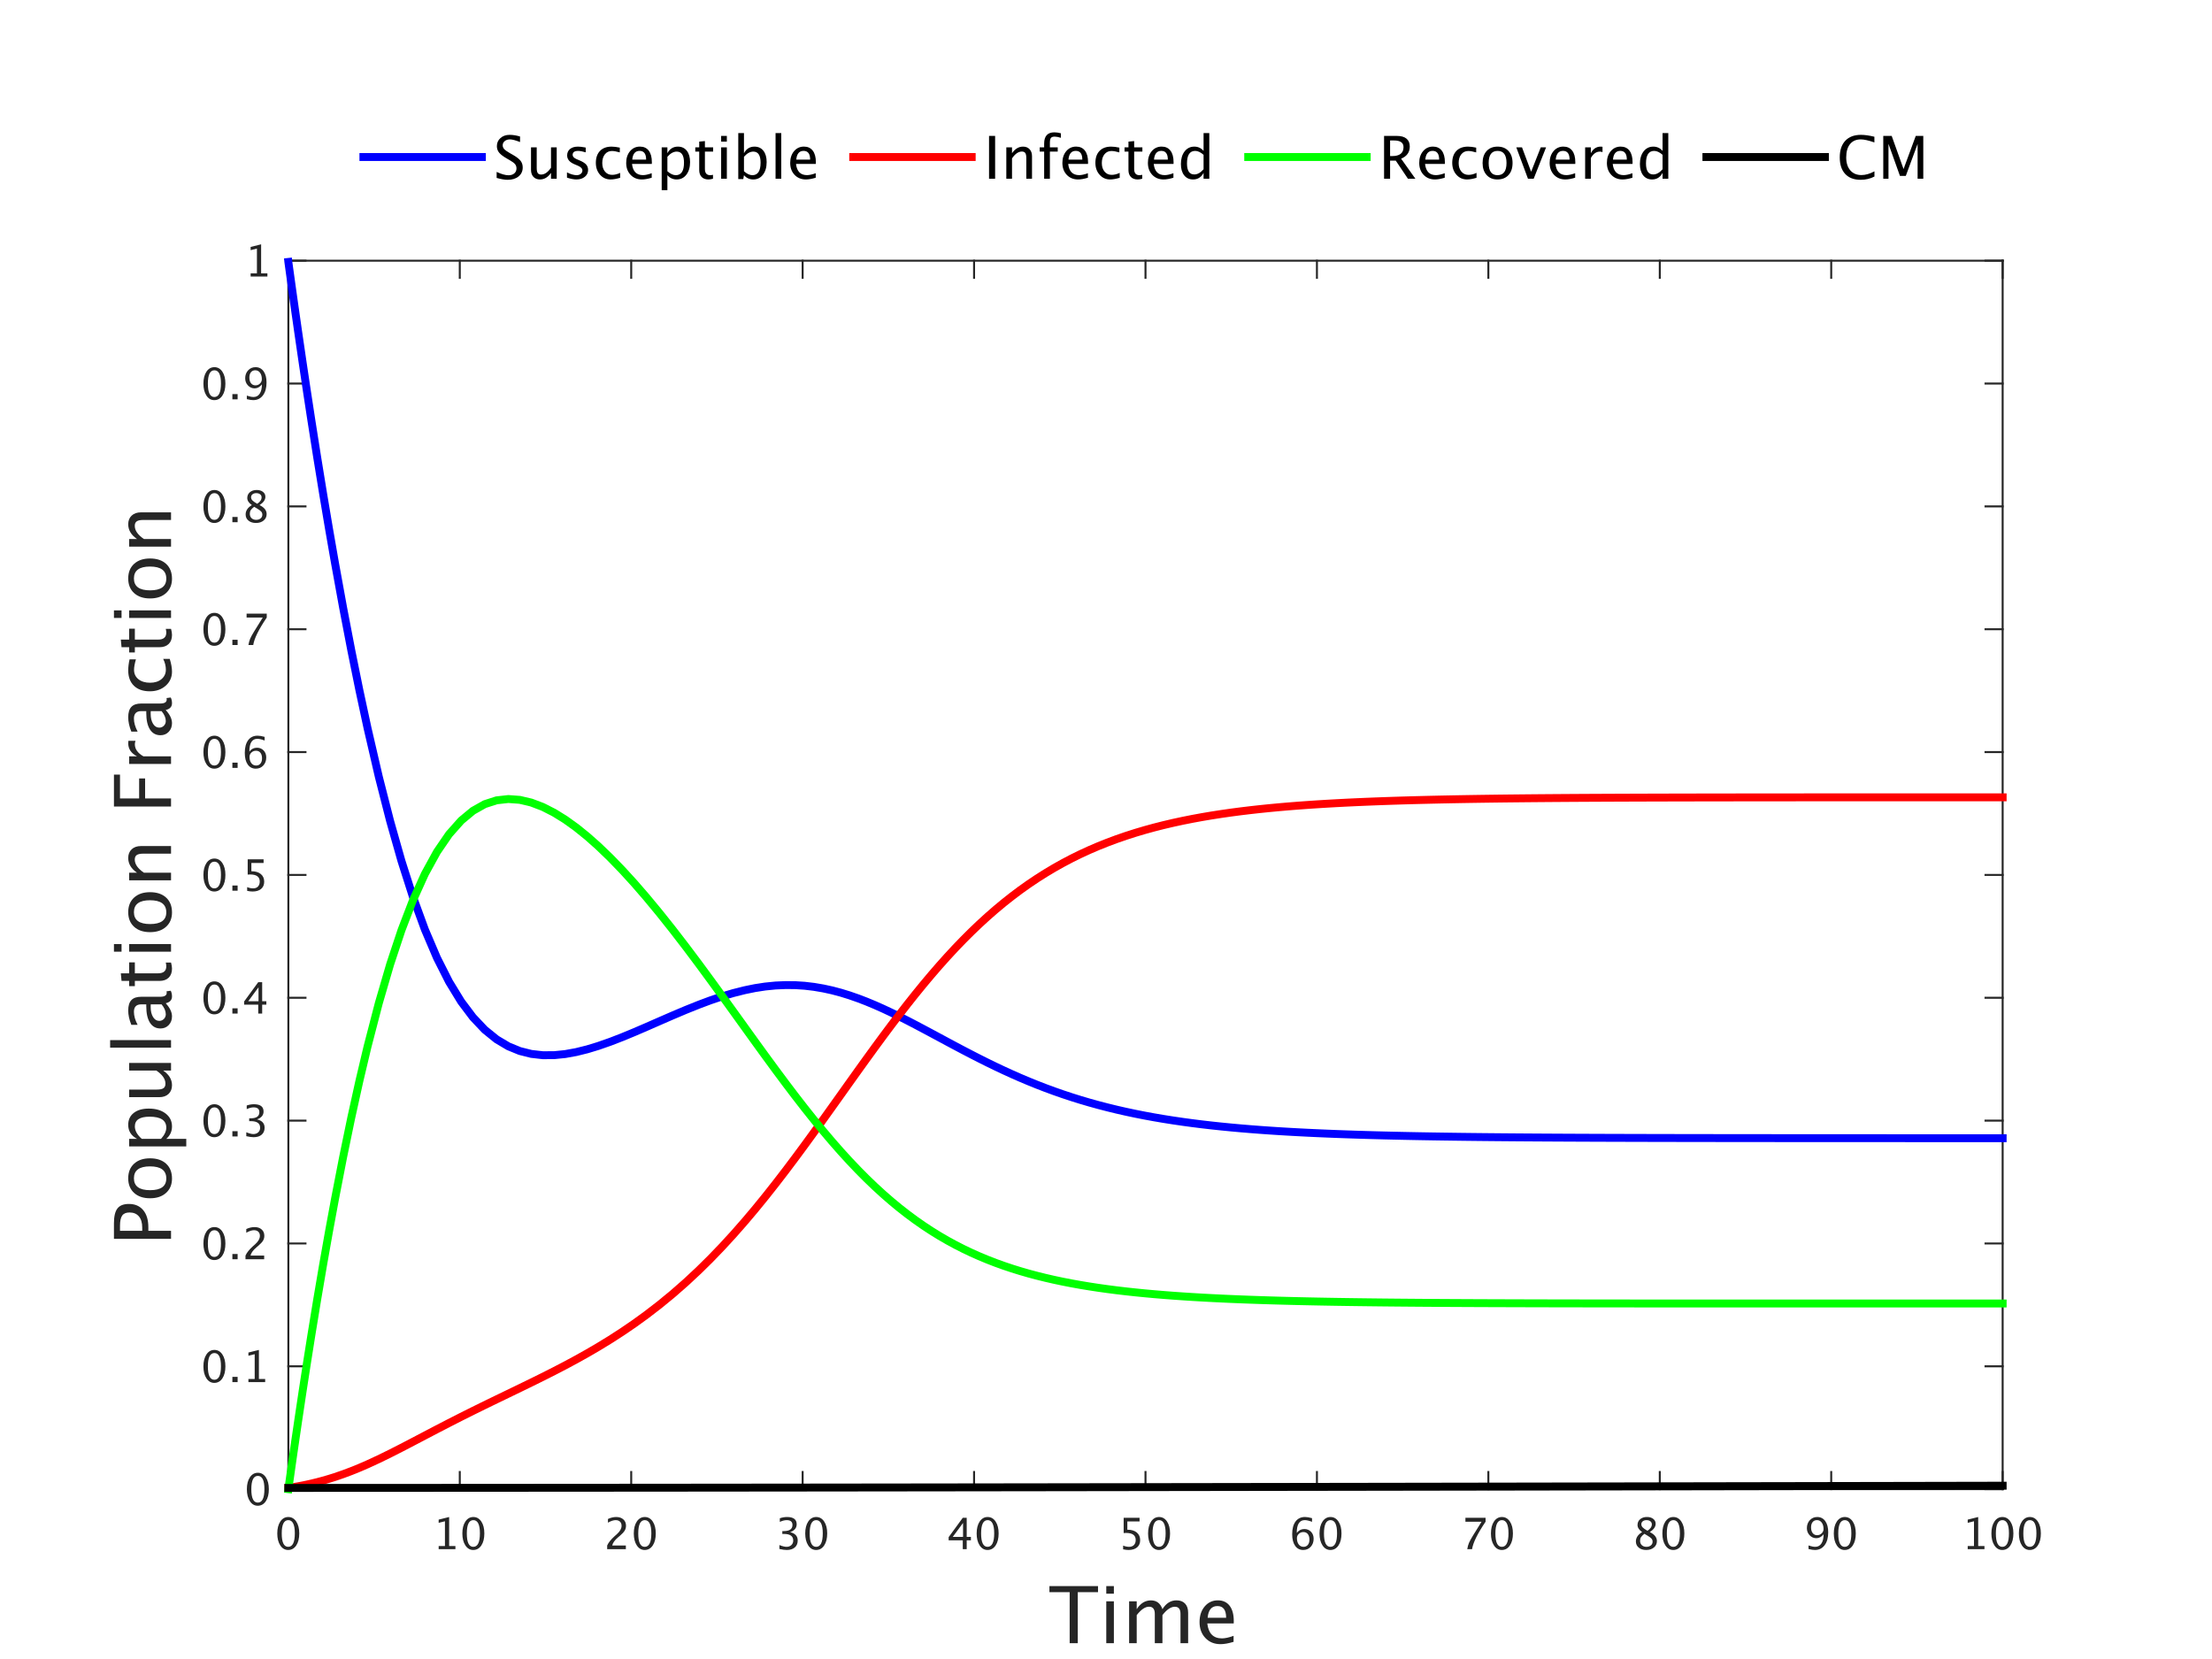 <?xml version="1.0"?>
<!DOCTYPE svg PUBLIC '-//W3C//DTD SVG 1.0//EN'
          'http://www.w3.org/TR/2001/REC-SVG-20010904/DTD/svg10.dtd'>
<svg xmlns:xlink="http://www.w3.org/1999/xlink" style="fill-opacity:1; color-rendering:auto; color-interpolation:auto; text-rendering:auto; stroke:black; stroke-linecap:square; stroke-miterlimit:10; shape-rendering:auto; stroke-opacity:1; fill:black; stroke-dasharray:none; font-weight:normal; stroke-width:1; font-family:'Dialog'; font-style:normal; stroke-linejoin:miter; font-size:12px; stroke-dashoffset:0; image-rendering:auto;" width="560" height="420" xmlns="http://www.w3.org/2000/svg"
><rect width="100%" height="100%" fill="#333333" stroke="none"/><!--Generated by the Batik Graphics2D SVG Generator--><defs id="genericDefs"
  /><g
  ><defs id="defs1"
    ><clipPath clipPathUnits="userSpaceOnUse" id="clipPath1"
      ><path d="M0 0 L560 0 L560 420 L0 420 L0 0 Z"
      /></clipPath
    ></defs
    ><g style="fill:white; stroke:white;"
    ><rect x="0" y="0" width="560" style="clip-path:url(#clipPath1); stroke:none;" height="420"
    /></g
    ><g style="fill:white; text-rendering:optimizeSpeed; color-rendering:optimizeSpeed; image-rendering:optimizeSpeed; shape-rendering:crispEdges; stroke:white; color-interpolation:sRGB;"
    ><rect x="0" width="560" height="420" y="0" style="stroke:none;"
      /><path style="stroke:none;" d="M73 377 L507 377 L507 66 L73 66 Z"
    /></g
    ><g style="fill:rgb(38,38,38); text-rendering:geometricPrecision; image-rendering:optimizeQuality; color-rendering:optimizeQuality; stroke-linejoin:round; stroke:rgb(38,38,38); color-interpolation:linearRGB; stroke-width:0.5;"
    ><line y2="377" style="fill:none;" x1="73" x2="507" y1="377"
      /><line y2="66" style="fill:none;" x1="73" x2="507" y1="66"
      /><line y2="372.66" style="fill:none;" x1="73" x2="73" y1="377"
      /><line y2="372.66" style="fill:none;" x1="116.4" x2="116.4" y1="377"
      /><line y2="372.66" style="fill:none;" x1="159.8" x2="159.8" y1="377"
      /><line y2="372.66" style="fill:none;" x1="203.2" x2="203.2" y1="377"
      /><line y2="372.66" style="fill:none;" x1="246.6" x2="246.6" y1="377"
      /><line y2="372.66" style="fill:none;" x1="290" x2="290" y1="377"
      /><line y2="372.66" style="fill:none;" x1="333.4" x2="333.4" y1="377"
      /><line y2="372.66" style="fill:none;" x1="376.8" x2="376.8" y1="377"
      /><line y2="372.66" style="fill:none;" x1="420.2" x2="420.2" y1="377"
      /><line y2="372.66" style="fill:none;" x1="463.6" x2="463.6" y1="377"
      /><line y2="372.66" style="fill:none;" x1="507" x2="507" y1="377"
      /><line y2="70.34" style="fill:none;" x1="73" x2="73" y1="66"
      /><line y2="70.34" style="fill:none;" x1="116.4" x2="116.4" y1="66"
      /><line y2="70.34" style="fill:none;" x1="159.8" x2="159.8" y1="66"
      /><line y2="70.34" style="fill:none;" x1="203.2" x2="203.2" y1="66"
      /><line y2="70.34" style="fill:none;" x1="246.6" x2="246.6" y1="66"
      /><line y2="70.34" style="fill:none;" x1="290" x2="290" y1="66"
      /><line y2="70.34" style="fill:none;" x1="333.4" x2="333.4" y1="66"
      /><line y2="70.34" style="fill:none;" x1="376.8" x2="376.8" y1="66"
      /><line y2="70.34" style="fill:none;" x1="420.2" x2="420.2" y1="66"
      /><line y2="70.34" style="fill:none;" x1="463.6" x2="463.6" y1="66"
      /><line y2="70.34" style="fill:none;" x1="507" x2="507" y1="66"
    /></g
    ><g transform="translate(73,381.2)" style="font-size:11px; fill:rgb(38,38,38); text-rendering:geometricPrecision; color-rendering:optimizeQuality; image-rendering:optimizeQuality; stroke:rgb(38,38,38); color-interpolation:linearRGB;"
    ><path style="stroke:none;" d="M-0.052 11.199 Q-1.282 11.199 -2.042 10.041 Q-2.802 8.884 -2.802 7.02 Q-2.802 5.14 -2.036 3.996 Q-1.271 2.852 -0.019 2.852 Q1.232 2.852 1.997 3.996 Q2.763 5.14 2.763 7.004 Q2.763 8.916 1.997 10.057 Q1.232 11.199 -0.052 11.199 ZM-0.041 10.404 Q1.64 10.404 1.64 6.988 Q1.64 3.647 -0.019 3.647 Q-1.674 3.647 -1.674 7.02 Q-1.674 10.404 -0.041 10.404 Z"
    /></g
    ><g transform="translate(116.4,381.2)" style="font-size:11px; fill:rgb(38,38,38); text-rendering:geometricPrecision; color-rendering:optimizeQuality; image-rendering:optimizeQuality; stroke:rgb(38,38,38); color-interpolation:linearRGB;"
    ><path style="stroke:none;" d="M-5.346 11 L-5.346 10.205 L-3.756 10.205 L-3.756 3.932 L-5.346 4.329 L-5.346 3.513 L-2.692 2.852 L-2.692 10.205 L-1.103 10.205 L-1.103 11 ZM3.404 11.199 Q2.174 11.199 1.414 10.041 Q0.654 8.884 0.654 7.02 Q0.654 5.14 1.419 3.996 Q2.185 2.852 3.436 2.852 Q4.688 2.852 5.453 3.996 Q6.218 5.14 6.218 7.004 Q6.218 8.916 5.453 10.057 Q4.688 11.199 3.404 11.199 ZM3.415 10.404 Q5.096 10.404 5.096 6.988 Q5.096 3.647 3.436 3.647 Q1.782 3.647 1.782 7.02 Q1.782 10.404 3.415 10.404 Z"
    /></g
    ><g transform="translate(159.8,381.2)" style="font-size:11px; fill:rgb(38,38,38); text-rendering:geometricPrecision; color-rendering:optimizeQuality; image-rendering:optimizeQuality; stroke:rgb(38,38,38); color-interpolation:linearRGB;"
    ><path style="stroke:none;" d="M-6.087 11 L-6.087 10.071 Q-5.625 8.991 -4.218 7.718 L-3.611 7.176 Q-2.44 6.118 -2.44 5.076 Q-2.44 4.41 -2.84 4.028 Q-3.24 3.647 -3.938 3.647 Q-4.766 3.647 -5.888 4.286 L-5.888 3.352 Q-4.83 2.852 -3.788 2.852 Q-2.671 2.852 -1.994 3.454 Q-1.317 4.055 -1.317 5.049 Q-1.317 5.763 -1.658 6.316 Q-2 6.87 -2.929 7.659 L-3.337 8.008 Q-4.61 9.088 -4.809 10.071 L-1.355 10.071 L-1.355 11 ZM3.404 11.199 Q2.174 11.199 1.414 10.041 Q0.654 8.884 0.654 7.02 Q0.654 5.14 1.419 3.996 Q2.185 2.852 3.436 2.852 Q4.688 2.852 5.453 3.996 Q6.218 5.14 6.218 7.004 Q6.218 8.916 5.453 10.057 Q4.688 11.199 3.404 11.199 ZM3.415 10.404 Q5.096 10.404 5.096 6.988 Q5.096 3.647 3.436 3.647 Q1.782 3.647 1.782 7.02 Q1.782 10.404 3.415 10.404 Z"
    /></g
    ><g transform="translate(203.2,381.2)" style="font-size:11px; fill:rgb(38,38,38); text-rendering:geometricPrecision; color-rendering:optimizeQuality; image-rendering:optimizeQuality; stroke:rgb(38,38,38); color-interpolation:linearRGB;"
    ><path style="stroke:none;" d="M-5.883 10.941 L-5.883 9.953 Q-4.744 10.404 -4.089 10.404 Q-3.332 10.404 -2.856 9.961 Q-2.381 9.518 -2.381 8.814 Q-2.381 7.138 -4.728 7.138 L-5.147 7.138 L-5.147 6.424 L-4.776 6.418 Q-2.574 6.418 -2.574 4.866 Q-2.574 3.647 -4.024 3.647 Q-4.819 3.647 -5.775 4.093 L-5.775 3.169 Q-4.835 2.852 -3.949 2.852 Q-1.511 2.852 -1.511 4.694 Q-1.511 6.096 -3.17 6.692 Q-1.248 7.138 -1.248 8.798 Q-1.248 9.92 -1.989 10.56 Q-2.73 11.199 -4.024 11.199 Q-4.76 11.199 -5.883 10.941 ZM3.404 11.199 Q2.174 11.199 1.414 10.041 Q0.654 8.884 0.654 7.02 Q0.654 5.14 1.419 3.996 Q2.185 2.852 3.436 2.852 Q4.688 2.852 5.453 3.996 Q6.218 5.14 6.218 7.004 Q6.218 8.916 5.453 10.057 Q4.688 11.199 3.404 11.199 ZM3.415 10.404 Q5.096 10.404 5.096 6.988 Q5.096 3.647 3.436 3.647 Q1.782 3.647 1.782 7.02 Q1.782 10.404 3.415 10.404 Z"
    /></g
    ><g transform="translate(246.6,381.2)" style="font-size:11px; fill:rgb(38,38,38); text-rendering:geometricPrecision; color-rendering:optimizeQuality; image-rendering:optimizeQuality; stroke:rgb(38,38,38); color-interpolation:linearRGB;"
    ><path style="stroke:none;" d="M-2.859 11 L-2.859 8.749 L-6.436 8.749 L-6.436 7.949 L-2.859 3.051 L-1.865 3.051 L-1.865 7.885 L-0.802 7.885 L-0.802 8.749 L-1.865 8.749 L-1.865 11 ZM-5.399 7.885 L-2.789 7.885 L-2.789 4.351 ZM3.404 11.199 Q2.174 11.199 1.414 10.041 Q0.654 8.884 0.654 7.02 Q0.654 5.14 1.419 3.996 Q2.185 2.852 3.436 2.852 Q4.688 2.852 5.453 3.996 Q6.218 5.14 6.218 7.004 Q6.218 8.916 5.453 10.057 Q4.688 11.199 3.404 11.199 ZM3.415 10.404 Q5.096 10.404 5.096 6.988 Q5.096 3.647 3.436 3.647 Q1.782 3.647 1.782 7.02 Q1.782 10.404 3.415 10.404 Z"
    /></g
    ><g transform="translate(290,381.2)" style="font-size:11px; fill:rgb(38,38,38); text-rendering:geometricPrecision; color-rendering:optimizeQuality; image-rendering:optimizeQuality; stroke:rgb(38,38,38); color-interpolation:linearRGB;"
    ><path style="stroke:none;" d="M-5.663 11.032 L-5.663 10.087 Q-4.873 10.404 -4.159 10.404 Q-3.374 10.404 -2.926 9.942 Q-2.478 9.48 -2.478 8.669 Q-2.478 6.88 -4.943 6.88 Q-5.222 6.88 -5.528 6.918 L-5.528 3.051 L-1.505 3.051 L-1.505 3.975 L-4.599 3.975 L-4.599 6.069 Q-3.068 6.069 -2.209 6.773 Q-1.35 7.477 -1.35 8.723 Q-1.35 9.883 -2.131 10.541 Q-2.913 11.199 -4.298 11.199 Q-4.9 11.199 -5.663 11.032 ZM3.404 11.199 Q2.174 11.199 1.414 10.041 Q0.654 8.884 0.654 7.02 Q0.654 5.14 1.419 3.996 Q2.185 2.852 3.436 2.852 Q4.688 2.852 5.453 3.996 Q6.218 5.14 6.218 7.004 Q6.218 8.916 5.453 10.057 Q4.688 11.199 3.404 11.199 ZM3.415 10.404 Q5.096 10.404 5.096 6.988 Q5.096 3.647 3.436 3.647 Q1.782 3.647 1.782 7.02 Q1.782 10.404 3.415 10.404 Z"
    /></g
    ><g transform="translate(333.4,381.2)" style="font-size:11px; fill:rgb(38,38,38); text-rendering:geometricPrecision; color-rendering:optimizeQuality; image-rendering:optimizeQuality; stroke:rgb(38,38,38); color-interpolation:linearRGB;"
    ><path style="stroke:none;" d="M-5.109 6.88 Q-4.352 5.897 -3.203 5.897 Q-2.161 5.897 -1.497 6.588 Q-0.834 7.278 -0.834 8.357 Q-0.834 9.598 -1.578 10.398 Q-2.322 11.199 -3.466 11.199 Q-4.782 11.199 -5.523 10.141 Q-6.264 9.082 -6.264 7.203 Q-6.264 5.135 -5.413 3.991 Q-4.561 2.847 -3.015 2.847 Q-2.306 2.847 -1.242 3.147 L-1.242 4.071 Q-2.365 3.642 -3.079 3.642 Q-5.109 3.642 -5.109 6.88 ZM-1.897 8.594 Q-1.897 7.691 -2.303 7.176 Q-2.708 6.66 -3.428 6.66 Q-4.1 6.66 -4.583 7.111 Q-5.066 7.562 -5.066 8.196 Q-5.066 9.195 -4.607 9.8 Q-4.148 10.404 -3.391 10.404 Q-2.708 10.404 -2.303 9.912 Q-1.897 9.421 -1.897 8.594 ZM3.404 11.199 Q2.174 11.199 1.414 10.041 Q0.654 8.884 0.654 7.02 Q0.654 5.14 1.419 3.996 Q2.185 2.852 3.436 2.852 Q4.688 2.852 5.453 3.996 Q6.218 5.14 6.218 7.004 Q6.218 8.916 5.453 10.057 Q4.688 11.199 3.404 11.199 ZM3.415 10.404 Q5.096 10.404 5.096 6.988 Q5.096 3.647 3.436 3.647 Q1.782 3.647 1.782 7.02 Q1.782 10.404 3.415 10.404 Z"
    /></g
    ><g transform="translate(376.8,381.2)" style="font-size:11px; fill:rgb(38,38,38); text-rendering:geometricPrecision; color-rendering:optimizeQuality; image-rendering:optimizeQuality; stroke:rgb(38,38,38); color-interpolation:linearRGB;"
    ><path style="stroke:none;" d="M-5.346 11 Q-5.19 10.071 -4.903 9.394 Q-4.615 8.717 -3.885 7.536 L-1.715 4.044 L-5.808 4.044 L-5.808 3.051 L-0.705 3.051 L-0.705 4.044 Q-3.761 8.551 -4.127 11 ZM3.404 11.199 Q2.174 11.199 1.414 10.041 Q0.654 8.884 0.654 7.02 Q0.654 5.14 1.419 3.996 Q2.185 2.852 3.436 2.852 Q4.688 2.852 5.453 3.996 Q6.218 5.14 6.218 7.004 Q6.218 8.916 5.453 10.057 Q4.688 11.199 3.404 11.199 ZM3.415 10.404 Q5.096 10.404 5.096 6.988 Q5.096 3.647 3.436 3.647 Q1.782 3.647 1.782 7.02 Q1.782 10.404 3.415 10.404 Z"
    /></g
    ><g transform="translate(420.2,381.2)" style="font-size:11px; fill:rgb(38,38,38); text-rendering:geometricPrecision; color-rendering:optimizeQuality; image-rendering:optimizeQuality; stroke:rgb(38,38,38); color-interpolation:linearRGB;"
    ><path style="stroke:none;" d="M-4.47 6.671 Q-5.636 5.86 -5.636 4.877 Q-5.636 3.975 -4.975 3.411 Q-4.314 2.847 -3.251 2.847 Q-2.268 2.847 -1.658 3.325 Q-1.049 3.803 -1.049 4.565 Q-1.049 5.72 -2.531 6.671 Q-0.732 7.552 -0.732 8.943 Q-0.732 9.942 -1.487 10.57 Q-2.241 11.199 -3.434 11.199 Q-4.604 11.199 -5.327 10.605 Q-6.049 10.012 -6.049 9.045 Q-6.049 7.616 -4.47 6.671 ZM-3.122 6.338 Q-2.01 5.607 -2.01 4.71 Q-2.01 4.232 -2.381 3.94 Q-2.752 3.647 -3.358 3.647 Q-3.944 3.647 -4.309 3.934 Q-4.674 4.222 -4.674 4.678 Q-4.674 5.124 -4.344 5.476 Q-4.014 5.828 -3.122 6.338 ZM-3.896 7.101 Q-4.535 7.595 -4.763 7.963 Q-4.991 8.331 -4.991 8.878 Q-4.991 9.56 -4.551 9.982 Q-4.11 10.404 -3.391 10.404 Q-2.698 10.404 -2.26 10.044 Q-1.822 9.684 -1.822 9.109 Q-1.822 8.648 -2.094 8.328 Q-2.365 8.008 -3.144 7.546 ZM3.404 11.199 Q2.174 11.199 1.414 10.041 Q0.654 8.884 0.654 7.02 Q0.654 5.14 1.419 3.996 Q2.185 2.852 3.436 2.852 Q4.688 2.852 5.453 3.996 Q6.218 5.14 6.218 7.004 Q6.218 8.916 5.453 10.057 Q4.688 11.199 3.404 11.199 ZM3.415 10.404 Q5.096 10.404 5.096 6.988 Q5.096 3.647 3.436 3.647 Q1.782 3.647 1.782 7.02 Q1.782 10.404 3.415 10.404 Z"
    /></g
    ><g transform="translate(463.6,381.2)" style="font-size:11px; fill:rgb(38,38,38); text-rendering:geometricPrecision; color-rendering:optimizeQuality; image-rendering:optimizeQuality; stroke:rgb(38,38,38); color-interpolation:linearRGB;"
    ><path style="stroke:none;" d="M-5.748 10.952 L-5.748 10.055 Q-4.739 10.404 -4.03 10.404 Q-3.042 10.404 -2.486 9.563 Q-1.93 8.723 -1.93 7.224 Q-2.735 8.218 -3.761 8.218 Q-4.766 8.218 -5.464 7.479 Q-6.162 6.741 -6.162 5.677 Q-6.162 4.458 -5.418 3.655 Q-4.674 2.852 -3.546 2.852 Q-2.252 2.852 -1.505 3.891 Q-0.759 4.931 -0.759 6.735 Q-0.759 8.787 -1.669 9.993 Q-2.58 11.199 -4.132 11.199 Q-4.755 11.199 -5.748 10.952 ZM-5.104 5.468 Q-5.104 6.392 -4.693 6.923 Q-4.282 7.455 -3.568 7.455 Q-2.897 7.455 -2.421 6.998 Q-1.946 6.542 -1.946 5.897 Q-1.946 4.882 -2.405 4.262 Q-2.864 3.642 -3.611 3.642 Q-4.304 3.642 -4.704 4.133 Q-5.104 4.625 -5.104 5.468 ZM3.404 11.199 Q2.174 11.199 1.414 10.041 Q0.654 8.884 0.654 7.02 Q0.654 5.14 1.419 3.996 Q2.185 2.852 3.436 2.852 Q4.688 2.852 5.453 3.996 Q6.218 5.14 6.218 7.004 Q6.218 8.916 5.453 10.057 Q4.688 11.199 3.404 11.199 ZM3.415 10.404 Q5.096 10.404 5.096 6.988 Q5.096 3.647 3.436 3.647 Q1.782 3.647 1.782 7.02 Q1.782 10.404 3.415 10.404 Z"
    /></g
    ><g transform="translate(507,381.2)" style="font-size:11px; fill:rgb(38,38,38); text-rendering:geometricPrecision; color-rendering:optimizeQuality; image-rendering:optimizeQuality; stroke:rgb(38,38,38); color-interpolation:linearRGB;"
    ><path style="stroke:none;" d="M-8.846 11 L-8.846 10.205 L-7.256 10.205 L-7.256 3.932 L-8.846 4.329 L-8.846 3.513 L-6.192 2.852 L-6.192 10.205 L-4.603 10.205 L-4.603 11 ZM-0.096 11.199 Q-1.326 11.199 -2.086 10.041 Q-2.846 8.884 -2.846 7.02 Q-2.846 5.14 -2.081 3.996 Q-1.315 2.852 -0.064 2.852 Q1.188 2.852 1.953 3.996 Q2.718 5.14 2.718 7.004 Q2.718 8.916 1.953 10.057 Q1.188 11.199 -0.096 11.199 ZM-0.085 10.404 Q1.596 10.404 1.596 6.988 Q1.596 3.647 -0.064 3.647 Q-1.718 3.647 -1.718 7.02 Q-1.718 10.404 -0.085 10.404 ZM6.859 11.199 Q5.629 11.199 4.869 10.041 Q4.109 8.884 4.109 7.02 Q4.109 5.14 4.875 3.996 Q5.64 2.852 6.892 2.852 Q8.143 2.852 8.908 3.996 Q9.674 5.14 9.674 7.004 Q9.674 8.916 8.908 10.057 Q8.143 11.199 6.859 11.199 ZM6.87 10.404 Q8.551 10.404 8.551 6.988 Q8.551 3.647 6.892 3.647 Q5.237 3.647 5.237 7.02 Q5.237 10.404 6.87 10.404 Z"
    /></g
    ><g transform="translate(290,396)" style="font-size:20px; fill:rgb(38,38,38); text-rendering:geometricPrecision; color-rendering:optimizeQuality; image-rendering:optimizeQuality; stroke:rgb(38,38,38); color-interpolation:linearRGB;"
    ><path style="stroke:none;" d="M-19.197 20 L-19.197 7.08 L-24.324 7.08 L-24.324 5.547 L-12.02 5.547 L-12.02 7.08 L-17.146 7.08 L-17.146 20 ZM-9.93 20 L-9.93 9.395 L-8.006 9.395 L-8.006 20 ZM-9.93 7.471 L-9.93 5.547 L-8.006 5.547 L-8.006 7.471 ZM-4.148 20 L-4.148 9.395 L-2.225 9.395 L-2.225 11.387 Q-0.818 9.16 1.389 9.16 Q3.518 9.16 4.289 11.387 Q5.656 9.15 7.844 9.15 Q9.25 9.15 10.021 9.976 Q10.793 10.801 10.793 12.285 L10.793 20 L8.859 20 L8.859 12.588 Q8.859 10.771 7.424 10.771 Q5.93 10.771 4.289 12.891 L4.289 20 L2.356 20 L2.356 12.588 Q2.356 10.762 0.891 10.762 Q-0.565 10.762 -2.225 12.891 L-2.225 20 ZM22.297 19.658 Q20.363 20.244 18.986 20.244 Q16.643 20.244 15.163 18.686 Q13.684 17.129 13.684 14.648 Q13.684 12.236 14.987 10.693 Q16.291 9.15 18.322 9.15 Q20.246 9.15 21.296 10.518 Q22.346 11.885 22.346 14.404 L22.336 15 L15.646 15 Q16.066 18.779 19.348 18.779 Q20.549 18.779 22.297 18.135 ZM15.734 13.555 L20.412 13.555 Q20.412 10.596 18.205 10.596 Q15.988 10.596 15.734 13.555 Z"
    /></g
    ><g style="fill:rgb(38,38,38); text-rendering:geometricPrecision; image-rendering:optimizeQuality; color-rendering:optimizeQuality; stroke-linejoin:round; stroke:rgb(38,38,38); color-interpolation:linearRGB; stroke-width:0.5;"
    ><line y2="66" style="fill:none;" x1="73" x2="73" y1="377"
      /><line y2="66" style="fill:none;" x1="507" x2="507" y1="377"
      /><line y2="377" style="fill:none;" x1="73" x2="77.34" y1="377"
      /><line y2="345.9" style="fill:none;" x1="73" x2="77.34" y1="345.9"
      /><line y2="314.8" style="fill:none;" x1="73" x2="77.34" y1="314.8"
      /><line y2="283.7" style="fill:none;" x1="73" x2="77.34" y1="283.7"
      /><line y2="252.6" style="fill:none;" x1="73" x2="77.34" y1="252.6"
      /><line y2="221.5" style="fill:none;" x1="73" x2="77.34" y1="221.5"
      /><line y2="190.4" style="fill:none;" x1="73" x2="77.34" y1="190.4"
      /><line y2="159.3" style="fill:none;" x1="73" x2="77.34" y1="159.3"
      /><line y2="128.2" style="fill:none;" x1="73" x2="77.34" y1="128.2"
      /><line y2="97.1" style="fill:none;" x1="73" x2="77.34" y1="97.1"
      /><line y2="66" style="fill:none;" x1="73" x2="77.34" y1="66"
      /><line y2="377" style="fill:none;" x1="507" x2="502.66" y1="377"
      /><line y2="345.9" style="fill:none;" x1="507" x2="502.66" y1="345.9"
      /><line y2="314.8" style="fill:none;" x1="507" x2="502.66" y1="314.8"
      /><line y2="283.7" style="fill:none;" x1="507" x2="502.66" y1="283.7"
      /><line y2="252.6" style="fill:none;" x1="507" x2="502.66" y1="252.6"
      /><line y2="221.5" style="fill:none;" x1="507" x2="502.66" y1="221.5"
      /><line y2="190.4" style="fill:none;" x1="507" x2="502.66" y1="190.4"
      /><line y2="159.3" style="fill:none;" x1="507" x2="502.66" y1="159.3"
      /><line y2="128.2" style="fill:none;" x1="507" x2="502.66" y1="128.2"
      /><line y2="97.1" style="fill:none;" x1="507" x2="502.66" y1="97.1"
      /><line y2="66" style="fill:none;" x1="507" x2="502.66" y1="66"
    /></g
    ><g transform="translate(68.8,377)" style="font-size:11px; fill:rgb(38,38,38); text-rendering:geometricPrecision; color-rendering:optimizeQuality; image-rendering:optimizeQuality; stroke:rgb(38,38,38); color-interpolation:linearRGB;"
    ><path style="stroke:none;" d="M-3.552 4.199 Q-4.782 4.199 -5.542 3.041 Q-6.302 1.884 -6.302 0.02 Q-6.302 -1.86 -5.536 -3.004 Q-4.771 -4.148 -3.519 -4.148 Q-2.268 -4.148 -1.503 -3.004 Q-0.737 -1.86 -0.737 0.004 Q-0.737 1.916 -1.503 3.057 Q-2.268 4.199 -3.552 4.199 ZM-3.541 3.404 Q-1.86 3.404 -1.86 -0.012 Q-1.86 -3.353 -3.519 -3.353 Q-5.174 -3.353 -5.174 0.02 Q-5.174 3.404 -3.541 3.404 Z"
    /></g
    ><g transform="translate(68.8,345.9)" style="font-size:11px; fill:rgb(38,38,38); text-rendering:geometricPrecision; color-rendering:optimizeQuality; image-rendering:optimizeQuality; stroke:rgb(38,38,38); color-interpolation:linearRGB;"
    ><path style="stroke:none;" d="M-14.552 4.199 Q-15.782 4.199 -16.542 3.041 Q-17.302 1.884 -17.302 0.02 Q-17.302 -1.86 -16.536 -3.004 Q-15.771 -4.148 -14.52 -4.148 Q-13.268 -4.148 -12.503 -3.004 Q-11.737 -1.86 -11.737 0.004 Q-11.737 1.916 -12.503 3.057 Q-13.268 4.199 -14.552 4.199 ZM-14.541 3.404 Q-12.86 3.404 -12.86 -0.012 Q-12.86 -3.353 -14.52 -3.353 Q-16.174 -3.353 -16.174 0.02 Q-16.174 3.404 -14.541 3.404 ZM-9.97 4 L-9.97 2.673 L-8.644 2.673 L-8.644 4 ZM-5.91 4 L-5.91 3.205 L-4.32 3.205 L-4.32 -3.068 L-5.91 -2.671 L-5.91 -3.487 L-3.256 -4.148 L-3.256 3.205 L-1.667 3.205 L-1.667 4 Z"
    /></g
    ><g transform="translate(68.8,314.8)" style="font-size:11px; fill:rgb(38,38,38); text-rendering:geometricPrecision; color-rendering:optimizeQuality; image-rendering:optimizeQuality; stroke:rgb(38,38,38); color-interpolation:linearRGB;"
    ><path style="stroke:none;" d="M-14.552 4.199 Q-15.782 4.199 -16.542 3.041 Q-17.302 1.884 -17.302 0.02 Q-17.302 -1.86 -16.536 -3.004 Q-15.771 -4.148 -14.52 -4.148 Q-13.268 -4.148 -12.503 -3.004 Q-11.737 -1.86 -11.737 0.004 Q-11.737 1.916 -12.503 3.057 Q-13.268 4.199 -14.552 4.199 ZM-14.541 3.404 Q-12.86 3.404 -12.86 -0.012 Q-12.86 -3.353 -14.52 -3.353 Q-16.174 -3.353 -16.174 0.02 Q-16.174 3.404 -14.541 3.404 ZM-9.97 4 L-9.97 2.673 L-8.644 2.673 L-8.644 4 ZM-6.651 4 L-6.651 3.071 Q-6.189 1.991 -4.782 0.718 L-4.175 0.176 Q-3.004 -0.882 -3.004 -1.924 Q-3.004 -2.59 -3.404 -2.972 Q-3.804 -3.353 -4.502 -3.353 Q-5.33 -3.353 -6.452 -2.714 L-6.452 -3.648 Q-5.394 -4.148 -4.352 -4.148 Q-3.235 -4.148 -2.558 -3.546 Q-1.881 -2.945 -1.881 -1.951 Q-1.881 -1.237 -2.222 -0.684 Q-2.563 -0.13 -3.493 0.659 L-3.901 1.008 Q-5.174 2.088 -5.373 3.071 L-1.919 3.071 L-1.919 4 Z"
    /></g
    ><g transform="translate(68.8,283.7)" style="font-size:11px; fill:rgb(38,38,38); text-rendering:geometricPrecision; color-rendering:optimizeQuality; image-rendering:optimizeQuality; stroke:rgb(38,38,38); color-interpolation:linearRGB;"
    ><path style="stroke:none;" d="M-14.552 4.199 Q-15.782 4.199 -16.542 3.041 Q-17.302 1.884 -17.302 0.02 Q-17.302 -1.86 -16.536 -3.004 Q-15.771 -4.148 -14.52 -4.148 Q-13.268 -4.148 -12.503 -3.004 Q-11.737 -1.86 -11.737 0.004 Q-11.737 1.916 -12.503 3.057 Q-13.268 4.199 -14.552 4.199 ZM-14.541 3.404 Q-12.86 3.404 -12.86 -0.012 Q-12.86 -3.353 -14.52 -3.353 Q-16.174 -3.353 -16.174 0.02 Q-16.174 3.404 -14.541 3.404 ZM-9.97 4 L-9.97 2.673 L-8.644 2.673 L-8.644 4 ZM-6.447 3.941 L-6.447 2.953 Q-5.308 3.404 -4.653 3.404 Q-3.896 3.404 -3.42 2.961 Q-2.945 2.518 -2.945 1.814 Q-2.945 0.138 -5.292 0.138 L-5.711 0.138 L-5.711 -0.576 L-5.34 -0.582 Q-3.138 -0.582 -3.138 -2.134 Q-3.138 -3.353 -4.588 -3.353 Q-5.383 -3.353 -6.339 -2.907 L-6.339 -3.831 Q-5.399 -4.148 -4.513 -4.148 Q-2.075 -4.148 -2.075 -2.306 Q-2.075 -0.904 -3.734 -0.308 Q-1.812 0.138 -1.812 1.798 Q-1.812 2.92 -2.553 3.56 Q-3.294 4.199 -4.588 4.199 Q-5.324 4.199 -6.447 3.941 Z"
    /></g
    ><g transform="translate(68.8,252.6)" style="font-size:11px; fill:rgb(38,38,38); text-rendering:geometricPrecision; color-rendering:optimizeQuality; image-rendering:optimizeQuality; stroke:rgb(38,38,38); color-interpolation:linearRGB;"
    ><path style="stroke:none;" d="M-14.552 4.199 Q-15.782 4.199 -16.542 3.041 Q-17.302 1.884 -17.302 0.02 Q-17.302 -1.86 -16.536 -3.004 Q-15.771 -4.148 -14.52 -4.148 Q-13.268 -4.148 -12.503 -3.004 Q-11.737 -1.86 -11.737 0.004 Q-11.737 1.916 -12.503 3.057 Q-13.268 4.199 -14.552 4.199 ZM-14.541 3.404 Q-12.86 3.404 -12.86 -0.012 Q-12.86 -3.353 -14.52 -3.353 Q-16.174 -3.353 -16.174 0.02 Q-16.174 3.404 -14.541 3.404 ZM-9.97 4 L-9.97 2.673 L-8.644 2.673 L-8.644 4 ZM-3.423 4 L-3.423 1.75 L-7 1.75 L-7 0.949 L-3.423 -3.949 L-2.429 -3.949 L-2.429 0.885 L-1.366 0.885 L-1.366 1.75 L-2.429 1.75 L-2.429 4 ZM-5.963 0.885 L-3.353 0.885 L-3.353 -2.649 Z"
    /></g
    ><g transform="translate(68.8,221.5)" style="font-size:11px; fill:rgb(38,38,38); text-rendering:geometricPrecision; color-rendering:optimizeQuality; image-rendering:optimizeQuality; stroke:rgb(38,38,38); color-interpolation:linearRGB;"
    ><path style="stroke:none;" d="M-14.552 4.199 Q-15.782 4.199 -16.542 3.041 Q-17.302 1.884 -17.302 0.02 Q-17.302 -1.86 -16.536 -3.004 Q-15.771 -4.148 -14.52 -4.148 Q-13.268 -4.148 -12.503 -3.004 Q-11.737 -1.86 -11.737 0.004 Q-11.737 1.916 -12.503 3.057 Q-13.268 4.199 -14.552 4.199 ZM-14.541 3.404 Q-12.86 3.404 -12.86 -0.012 Q-12.86 -3.353 -14.52 -3.353 Q-16.174 -3.353 -16.174 0.02 Q-16.174 3.404 -14.541 3.404 ZM-9.97 4 L-9.97 2.673 L-8.644 2.673 L-8.644 4 ZM-6.227 4.032 L-6.227 3.087 Q-5.437 3.404 -4.723 3.404 Q-3.938 3.404 -3.49 2.942 Q-3.042 2.48 -3.042 1.669 Q-3.042 -0.12 -5.507 -0.12 Q-5.786 -0.12 -6.092 -0.082 L-6.092 -3.949 L-2.069 -3.949 L-2.069 -3.025 L-5.163 -3.025 L-5.163 -0.931 Q-3.632 -0.931 -2.773 -0.227 Q-1.914 0.477 -1.914 1.723 Q-1.914 2.883 -2.695 3.541 Q-3.477 4.199 -4.862 4.199 Q-5.464 4.199 -6.227 4.032 Z"
    /></g
    ><g transform="translate(68.8,190.4)" style="font-size:11px; fill:rgb(38,38,38); text-rendering:geometricPrecision; color-rendering:optimizeQuality; image-rendering:optimizeQuality; stroke:rgb(38,38,38); color-interpolation:linearRGB;"
    ><path style="stroke:none;" d="M-14.552 4.199 Q-15.782 4.199 -16.542 3.041 Q-17.302 1.884 -17.302 0.02 Q-17.302 -1.86 -16.536 -3.004 Q-15.771 -4.148 -14.52 -4.148 Q-13.268 -4.148 -12.503 -3.004 Q-11.737 -1.86 -11.737 0.004 Q-11.737 1.916 -12.503 3.057 Q-13.268 4.199 -14.552 4.199 ZM-14.541 3.404 Q-12.86 3.404 -12.86 -0.012 Q-12.86 -3.353 -14.52 -3.353 Q-16.174 -3.353 -16.174 0.02 Q-16.174 3.404 -14.541 3.404 ZM-9.97 4 L-9.97 2.673 L-8.644 2.673 L-8.644 4 ZM-5.673 -0.12 Q-4.916 -1.103 -3.767 -1.103 Q-2.725 -1.103 -2.061 -0.412 Q-1.398 0.278 -1.398 1.357 Q-1.398 2.598 -2.142 3.398 Q-2.886 4.199 -4.03 4.199 Q-5.346 4.199 -6.087 3.141 Q-6.828 2.083 -6.828 0.203 Q-6.828 -1.865 -5.977 -3.009 Q-5.125 -4.153 -3.579 -4.153 Q-2.87 -4.153 -1.806 -3.853 L-1.806 -2.929 Q-2.929 -3.358 -3.643 -3.358 Q-5.673 -3.358 -5.673 -0.12 ZM-2.461 1.594 Q-2.461 0.691 -2.867 0.176 Q-3.272 -0.34 -3.992 -0.34 Q-4.664 -0.34 -5.147 0.111 Q-5.63 0.562 -5.63 1.196 Q-5.63 2.195 -5.171 2.8 Q-4.712 3.404 -3.955 3.404 Q-3.272 3.404 -2.867 2.912 Q-2.461 2.421 -2.461 1.594 Z"
    /></g
    ><g transform="translate(68.8,159.3)" style="font-size:11px; fill:rgb(38,38,38); text-rendering:geometricPrecision; color-rendering:optimizeQuality; image-rendering:optimizeQuality; stroke:rgb(38,38,38); color-interpolation:linearRGB;"
    ><path style="stroke:none;" d="M-14.552 4.199 Q-15.782 4.199 -16.542 3.041 Q-17.302 1.884 -17.302 0.02 Q-17.302 -1.86 -16.536 -3.004 Q-15.771 -4.148 -14.52 -4.148 Q-13.268 -4.148 -12.503 -3.004 Q-11.737 -1.86 -11.737 0.004 Q-11.737 1.916 -12.503 3.057 Q-13.268 4.199 -14.552 4.199 ZM-14.541 3.404 Q-12.86 3.404 -12.86 -0.012 Q-12.86 -3.353 -14.52 -3.353 Q-16.174 -3.353 -16.174 0.02 Q-16.174 3.404 -14.541 3.404 ZM-9.97 4 L-9.97 2.673 L-8.644 2.673 L-8.644 4 ZM-5.91 4 Q-5.754 3.071 -5.467 2.394 Q-5.179 1.717 -4.449 0.536 L-2.279 -2.956 L-6.372 -2.956 L-6.372 -3.949 L-1.269 -3.949 L-1.269 -2.956 Q-4.325 1.551 -4.69 4 Z"
    /></g
    ><g transform="translate(68.8,128.2)" style="font-size:11px; fill:rgb(38,38,38); text-rendering:geometricPrecision; color-rendering:optimizeQuality; image-rendering:optimizeQuality; stroke:rgb(38,38,38); color-interpolation:linearRGB;"
    ><path style="stroke:none;" d="M-14.552 4.199 Q-15.782 4.199 -16.542 3.041 Q-17.302 1.884 -17.302 0.02 Q-17.302 -1.86 -16.536 -3.004 Q-15.771 -4.148 -14.52 -4.148 Q-13.268 -4.148 -12.503 -3.004 Q-11.737 -1.86 -11.737 0.004 Q-11.737 1.916 -12.503 3.057 Q-13.268 4.199 -14.552 4.199 ZM-14.541 3.404 Q-12.86 3.404 -12.86 -0.012 Q-12.86 -3.353 -14.52 -3.353 Q-16.174 -3.353 -16.174 0.02 Q-16.174 3.404 -14.541 3.404 ZM-9.97 4 L-9.97 2.673 L-8.644 2.673 L-8.644 4 ZM-5.034 -0.329 Q-6.2 -1.14 -6.2 -2.123 Q-6.2 -3.025 -5.539 -3.589 Q-4.878 -4.153 -3.815 -4.153 Q-2.832 -4.153 -2.222 -3.675 Q-1.613 -3.197 -1.613 -2.435 Q-1.613 -1.28 -3.095 -0.329 Q-1.296 0.552 -1.296 1.943 Q-1.296 2.942 -2.05 3.57 Q-2.805 4.199 -3.998 4.199 Q-5.168 4.199 -5.891 3.605 Q-6.613 3.012 -6.613 2.045 Q-6.613 0.616 -5.034 -0.329 ZM-3.686 -0.662 Q-2.574 -1.393 -2.574 -2.29 Q-2.574 -2.768 -2.945 -3.06 Q-3.315 -3.353 -3.922 -3.353 Q-4.508 -3.353 -4.873 -3.066 Q-5.238 -2.778 -5.238 -2.322 Q-5.238 -1.876 -4.908 -1.524 Q-4.578 -1.172 -3.686 -0.662 ZM-4.46 0.101 Q-5.099 0.595 -5.327 0.963 Q-5.555 1.331 -5.555 1.878 Q-5.555 2.561 -5.115 2.982 Q-4.674 3.404 -3.955 3.404 Q-3.262 3.404 -2.824 3.044 Q-2.386 2.684 -2.386 2.109 Q-2.386 1.647 -2.658 1.328 Q-2.929 1.008 -3.708 0.546 Z"
    /></g
    ><g transform="translate(68.8,97.1)" style="font-size:11px; fill:rgb(38,38,38); text-rendering:geometricPrecision; color-rendering:optimizeQuality; image-rendering:optimizeQuality; stroke:rgb(38,38,38); color-interpolation:linearRGB;"
    ><path style="stroke:none;" d="M-14.552 4.199 Q-15.782 4.199 -16.542 3.041 Q-17.302 1.884 -17.302 0.02 Q-17.302 -1.86 -16.536 -3.004 Q-15.771 -4.148 -14.52 -4.148 Q-13.268 -4.148 -12.503 -3.004 Q-11.737 -1.86 -11.737 0.004 Q-11.737 1.916 -12.503 3.057 Q-13.268 4.199 -14.552 4.199 ZM-14.541 3.404 Q-12.86 3.404 -12.86 -0.012 Q-12.86 -3.353 -14.52 -3.353 Q-16.174 -3.353 -16.174 0.02 Q-16.174 3.404 -14.541 3.404 ZM-9.97 4 L-9.97 2.673 L-8.644 2.673 L-8.644 4 ZM-6.312 3.952 L-6.312 3.055 Q-5.303 3.404 -4.594 3.404 Q-3.606 3.404 -3.05 2.563 Q-2.494 1.723 -2.494 0.224 Q-3.299 1.218 -4.325 1.218 Q-5.33 1.218 -6.028 0.479 Q-6.726 -0.259 -6.726 -1.323 Q-6.726 -2.542 -5.982 -3.345 Q-5.238 -4.148 -4.11 -4.148 Q-2.816 -4.148 -2.069 -3.109 Q-1.323 -2.069 -1.323 -0.265 Q-1.323 1.787 -2.233 2.993 Q-3.144 4.199 -4.696 4.199 Q-5.319 4.199 -6.312 3.952 ZM-5.668 -1.532 Q-5.668 -0.608 -5.257 -0.077 Q-4.846 0.455 -4.132 0.455 Q-3.46 0.455 -2.985 -0.002 Q-2.51 -0.458 -2.51 -1.103 Q-2.51 -2.118 -2.969 -2.738 Q-3.428 -3.358 -4.175 -3.358 Q-4.868 -3.358 -5.268 -2.867 Q-5.668 -2.376 -5.668 -1.532 Z"
    /></g
    ><g transform="translate(68.8,66)" style="font-size:11px; fill:rgb(38,38,38); text-rendering:geometricPrecision; color-rendering:optimizeQuality; image-rendering:optimizeQuality; stroke:rgb(38,38,38); color-interpolation:linearRGB;"
    ><path style="stroke:none;" d="M-5.346 4 L-5.346 3.205 L-3.756 3.205 L-3.756 -3.068 L-5.346 -2.671 L-5.346 -3.487 L-2.692 -4.148 L-2.692 3.205 L-1.103 3.205 L-1.103 4 Z"
    /></g
    ><g transform="translate(48.3,221.5) rotate(-90)" style="font-size:20px; fill:rgb(38,38,38); text-rendering:geometricPrecision; color-rendering:optimizeQuality; image-rendering:optimizeQuality; stroke:rgb(38,38,38); color-interpolation:linearRGB;"
    ><path style="stroke:none;" d="M-92.135 -5 L-92.135 -19.453 L-88.199 -19.453 Q-85.582 -19.453 -84.439 -18.569 Q-83.297 -17.686 -83.297 -15.664 Q-83.297 -13.359 -84.859 -12.051 Q-86.422 -10.742 -89.195 -10.742 L-90.103 -10.742 L-90.103 -5 ZM-90.103 -12.295 L-89.273 -12.295 Q-87.447 -12.295 -86.451 -13.135 Q-85.455 -13.975 -85.455 -15.508 Q-85.455 -16.807 -86.236 -17.363 Q-87.018 -17.92 -88.844 -17.92 L-90.103 -17.92 ZM-76.871 -4.756 Q-79.147 -4.756 -80.504 -6.265 Q-81.861 -7.773 -81.861 -10.303 Q-81.861 -12.861 -80.499 -14.351 Q-79.137 -15.84 -76.803 -15.84 Q-74.469 -15.84 -73.106 -14.351 Q-71.744 -12.861 -71.744 -10.322 Q-71.744 -7.725 -73.111 -6.24 Q-74.478 -4.756 -76.871 -4.756 ZM-76.842 -6.201 Q-73.785 -6.201 -73.785 -10.322 Q-73.785 -14.395 -76.803 -14.395 Q-79.811 -14.395 -79.811 -10.303 Q-79.811 -6.201 -76.842 -6.201 ZM-68.736 -1.143 L-68.736 -15.605 L-66.812 -15.605 L-66.812 -13.613 Q-65.631 -15.84 -63.268 -15.84 Q-61.353 -15.84 -60.255 -14.443 Q-59.156 -13.047 -59.156 -10.625 Q-59.156 -7.988 -60.401 -6.372 Q-61.647 -4.756 -63.678 -4.756 Q-65.562 -4.756 -66.812 -6.201 L-66.812 -1.143 ZM-66.812 -7.529 Q-65.328 -6.201 -63.98 -6.201 Q-61.207 -6.201 -61.207 -10.43 Q-61.207 -14.16 -63.668 -14.16 Q-65.279 -14.16 -66.812 -12.412 ZM-49.518 -5 L-49.518 -6.992 Q-51.051 -4.756 -53.238 -4.756 Q-54.625 -4.756 -55.445 -5.63 Q-56.266 -6.504 -56.266 -7.988 L-56.266 -15.605 L-54.342 -15.605 L-54.342 -8.613 Q-54.342 -7.422 -53.995 -6.919 Q-53.648 -6.416 -52.838 -6.416 Q-51.08 -6.416 -49.518 -8.73 L-49.518 -15.605 L-47.594 -15.605 L-47.594 -5 ZM-43.736 -5 L-43.736 -20.42 L-41.812 -20.42 L-41.812 -5 ZM-32.486 -6.348 Q-34.215 -4.756 -35.816 -4.756 Q-37.135 -4.756 -38.004 -5.581 Q-38.873 -6.406 -38.873 -7.666 Q-38.873 -9.404 -37.413 -10.337 Q-35.953 -11.27 -33.228 -11.27 L-32.77 -11.27 L-32.77 -12.549 Q-32.77 -14.395 -34.664 -14.395 Q-36.188 -14.395 -37.955 -13.457 L-37.955 -15.049 Q-36.012 -15.84 -34.312 -15.84 Q-32.535 -15.84 -31.69 -15.039 Q-30.846 -14.238 -30.846 -12.549 L-30.846 -7.744 Q-30.846 -6.094 -29.83 -6.094 Q-29.703 -6.094 -29.459 -6.133 L-29.322 -5.068 Q-29.977 -4.756 -30.768 -4.756 Q-32.115 -4.756 -32.486 -6.348 ZM-32.77 -7.393 L-32.77 -10.137 L-33.414 -10.156 Q-34.996 -10.156 -35.973 -9.556 Q-36.949 -8.955 -36.949 -7.979 Q-36.949 -7.285 -36.461 -6.807 Q-35.973 -6.328 -35.27 -6.328 Q-34.068 -6.328 -32.77 -7.393 ZM-23.727 -4.756 Q-25.191 -4.756 -26.012 -5.596 Q-26.832 -6.436 -26.832 -7.93 L-26.832 -14.16 L-28.16 -14.16 L-28.16 -15.605 L-26.832 -15.605 L-26.832 -17.529 L-24.908 -17.715 L-24.908 -15.605 L-22.135 -15.605 L-22.135 -14.16 L-24.908 -14.16 L-24.908 -8.281 Q-24.908 -6.201 -23.111 -6.201 Q-22.73 -6.201 -22.184 -6.328 L-22.184 -5 Q-23.072 -4.756 -23.727 -4.756 ZM-19.43 -5 L-19.43 -15.605 L-17.506 -15.605 L-17.506 -5 ZM-19.43 -17.529 L-19.43 -19.453 L-17.506 -19.453 L-17.506 -17.529 ZM-9.498 -4.756 Q-11.773 -4.756 -13.131 -6.265 Q-14.488 -7.773 -14.488 -10.303 Q-14.488 -12.861 -13.126 -14.351 Q-11.764 -15.84 -9.43 -15.84 Q-7.096 -15.84 -5.733 -14.351 Q-4.371 -12.861 -4.371 -10.322 Q-4.371 -7.725 -5.738 -6.24 Q-7.106 -4.756 -9.498 -4.756 ZM-9.469 -6.201 Q-6.412 -6.201 -6.412 -10.322 Q-6.412 -14.395 -9.43 -14.395 Q-12.438 -14.395 -12.438 -10.303 Q-12.438 -6.201 -9.469 -6.201 ZM-1.363 -5 L-1.363 -15.605 L0.56 -15.605 L0.56 -13.613 Q2.084 -15.84 4.291 -15.84 Q5.668 -15.84 6.488 -14.966 Q7.309 -14.092 7.309 -12.617 L7.309 -5 L5.385 -5 L5.385 -11.992 Q5.385 -13.174 5.038 -13.677 Q4.691 -14.18 3.891 -14.18 Q2.123 -14.18 0.56 -11.865 L0.56 -5 ZM17.318 -5 L17.318 -19.453 L25.395 -19.453 L25.395 -17.92 L19.369 -17.92 L19.369 -13.076 L24.428 -13.076 L24.428 -11.562 L19.369 -11.562 L19.369 -5 ZM28.1 -5 L28.1 -15.605 L30.023 -15.605 L30.023 -13.613 Q31.166 -15.84 33.344 -15.84 Q33.637 -15.84 33.959 -15.791 L33.959 -13.994 Q33.461 -14.16 33.08 -14.16 Q31.254 -14.16 30.023 -11.992 L30.023 -5 ZM41.752 -6.348 Q40.023 -4.756 38.422 -4.756 Q37.103 -4.756 36.234 -5.581 Q35.365 -6.406 35.365 -7.666 Q35.365 -9.404 36.825 -10.337 Q38.285 -11.27 41.01 -11.27 L41.469 -11.27 L41.469 -12.549 Q41.469 -14.395 39.574 -14.395 Q38.051 -14.395 36.283 -13.457 L36.283 -15.049 Q38.227 -15.84 39.926 -15.84 Q41.703 -15.84 42.548 -15.039 Q43.393 -14.238 43.393 -12.549 L43.393 -7.744 Q43.393 -6.094 44.408 -6.094 Q44.535 -6.094 44.779 -6.133 L44.916 -5.068 Q44.262 -4.756 43.471 -4.756 Q42.123 -4.756 41.752 -6.348 ZM41.469 -7.393 L41.469 -10.137 L40.824 -10.156 Q39.242 -10.156 38.266 -9.556 Q37.289 -8.955 37.289 -7.979 Q37.289 -7.285 37.777 -6.807 Q38.266 -6.328 38.969 -6.328 Q40.17 -6.328 41.469 -7.393 ZM51.469 -4.756 Q49.32 -4.756 47.904 -6.348 Q46.488 -7.939 46.488 -10.361 Q46.488 -12.949 47.89 -14.395 Q49.291 -15.84 51.801 -15.84 Q53.041 -15.84 54.574 -15.498 L54.574 -13.887 Q52.943 -14.365 51.918 -14.365 Q50.443 -14.365 49.55 -13.257 Q48.656 -12.148 48.656 -10.303 Q48.656 -8.516 49.574 -7.412 Q50.492 -6.309 51.977 -6.309 Q53.295 -6.309 54.691 -6.982 L54.691 -5.322 Q52.826 -4.756 51.469 -4.756 ZM60.756 -4.756 Q59.291 -4.756 58.471 -5.596 Q57.65 -6.436 57.65 -7.93 L57.65 -14.16 L56.322 -14.16 L56.322 -15.605 L57.65 -15.605 L57.65 -17.529 L59.574 -17.715 L59.574 -15.605 L62.348 -15.605 L62.348 -14.16 L59.574 -14.16 L59.574 -8.281 Q59.574 -6.201 61.371 -6.201 Q61.752 -6.201 62.299 -6.328 L62.299 -5 Q61.41 -4.756 60.756 -4.756 ZM65.053 -5 L65.053 -15.605 L66.977 -15.605 L66.977 -5 ZM65.053 -17.529 L65.053 -19.453 L66.977 -19.453 L66.977 -17.529 ZM74.984 -4.756 Q72.709 -4.756 71.352 -6.265 Q69.994 -7.773 69.994 -10.303 Q69.994 -12.861 71.356 -14.351 Q72.719 -15.84 75.053 -15.84 Q77.387 -15.84 78.749 -14.351 Q80.111 -12.861 80.111 -10.322 Q80.111 -7.725 78.744 -6.24 Q77.377 -4.756 74.984 -4.756 ZM75.014 -6.201 Q78.07 -6.201 78.07 -10.322 Q78.07 -14.395 75.053 -14.395 Q72.045 -14.395 72.045 -10.303 Q72.045 -6.201 75.014 -6.201 ZM83.119 -5 L83.119 -15.605 L85.043 -15.605 L85.043 -13.613 Q86.566 -15.84 88.773 -15.84 Q90.15 -15.84 90.971 -14.966 Q91.791 -14.092 91.791 -12.617 L91.791 -5 L89.867 -5 L89.867 -11.992 Q89.867 -13.174 89.52 -13.677 Q89.174 -14.18 88.373 -14.18 Q86.606 -14.18 85.043 -11.865 L85.043 -5 Z"
    /></g
    ><g style="stroke-linecap:butt; fill:blue; text-rendering:geometricPrecision; image-rendering:optimizeQuality; color-rendering:optimizeQuality; stroke-linejoin:round; stroke:blue; color-interpolation:linearRGB; stroke-width:2;"
    ><path d="M73 66.311 L73.002 66.327 L73.004 66.343 L73.007 66.359 L73.009 66.375 L73.02 66.455 L73.031 66.534 L73.041 66.614 L73.052 66.694 L73.107 67.092 L73.161 67.49 L73.216 67.887 L73.27 68.284 L73.543 70.261 L73.815 72.228 L74.088 74.182 L74.361 76.126 L75.474 83.947 L76.587 91.584 L77.7 99.041 L78.813 106.32 L80.314 115.855 L81.814 125.077 L83.315 133.989 L84.816 142.592 L86.873 153.89 L88.93 164.612 L90.988 174.759 L93.045 184.326 L95.91 196.679 L98.775 207.897 L101.64 217.982 L104.505 226.947 L107.567 235.326 L110.63 242.51 L113.692 248.566 L116.755 253.576 L119.741 257.546 L122.727 260.697 L125.713 263.116 L128.699 264.892 L131.598 266.081 L134.497 266.809 L137.396 267.139 L140.294 267.129 L143.085 266.85 L145.876 266.345 L148.667 265.651 L151.458 264.803 L154.493 263.741 L157.528 262.567 L160.564 261.311 L163.599 260.005 L166.935 258.543 L170.272 257.089 L173.609 255.678 L176.946 254.34 L179.838 253.26 L182.73 252.279 L185.623 251.417 L188.515 250.689 L191.121 250.155 L193.728 249.754 L196.334 249.495 L198.941 249.382 L201.316 249.406 L203.692 249.558 L206.067 249.839 L208.443 250.245 L210.649 250.726 L212.855 251.31 L215.06 251.99 L217.266 252.76 L219.361 253.564 L221.456 254.435 L223.551 255.367 L225.646 256.351 L227.68 257.345 L229.715 258.373 L231.749 259.43 L233.783 260.507 L235.799 261.582 L237.814 262.664 L239.829 263.747 L241.845 264.824 L243.875 265.897 L245.906 266.954 L247.938 267.993 L249.969 269.009 L252.044 270.017 L254.12 270.996 L256.196 271.944 L258.272 272.858 L260.416 273.763 L262.56 274.63 L264.704 275.459 L266.847 276.248 L269.074 277.026 L271.301 277.762 L273.528 278.459 L275.755 279.116 L278.069 279.757 L280.382 280.358 L282.696 280.922 L285.01 281.449 L287.397 281.956 L289.784 282.427 L292.171 282.866 L294.559 283.273 L296.991 283.657 L299.423 284.013 L301.855 284.342 L304.287 284.647 L306.729 284.928 L309.171 285.188 L311.613 285.428 L314.055 285.649 L316.485 285.851 L318.915 286.038 L321.344 286.21 L323.774 286.368 L326.194 286.513 L328.613 286.646 L331.032 286.769 L333.452 286.881 L335.877 286.985 L338.302 287.081 L340.727 287.168 L343.152 287.249 L345.592 287.324 L348.031 287.392 L350.471 287.455 L352.911 287.512 L355.355 287.565 L357.798 287.614 L360.242 287.659 L362.686 287.7 L365.116 287.737 L367.547 287.771 L369.977 287.803 L372.407 287.832 L374.82 287.858 L377.233 287.882 L379.646 287.904 L382.06 287.924 L384.471 287.943 L386.883 287.96 L389.294 287.976 L391.706 287.99 L394.133 288.004 L396.56 288.016 L398.988 288.027 L401.415 288.038 L403.856 288.047 L406.298 288.056 L408.739 288.064 L411.18 288.071 L413.616 288.078 L416.051 288.084 L418.487 288.09 L420.923 288.095 L423.339 288.1 L425.755 288.104 L428.172 288.108 L430.588 288.112 L432.993 288.115 L435.399 288.118 L437.805 288.121 L440.21 288.123 L442.627 288.126 L445.044 288.128 L447.461 288.13 L449.878 288.132 L452.315 288.134 L454.752 288.135 L457.19 288.137 L459.627 288.138 L462.069 288.139 L464.512 288.14 L466.954 288.142 L469.396 288.143 L471.821 288.143 L474.246 288.144 L476.671 288.145 L479.096 288.146 L481.502 288.146 L483.908 288.147 L486.313 288.147 L488.719 288.148 L491.126 288.149 L493.533 288.149 L495.941 288.149 L498.348 288.15 L500.511 288.15 L502.674 288.15 L504.837 288.151 L507 288.151" style="fill:none; fill-rule:evenodd;"
      /><path d="M73 376.689 L73.002 376.689 L73.004 376.688 L73.007 376.688 L73.009 376.688 L73.02 376.686 L73.031 376.684 L73.041 376.683 L73.052 376.681 L73.107 376.673 L73.161 376.664 L73.216 376.656 L73.27 376.647 L73.543 376.604 L73.815 376.561 L74.088 376.516 L74.361 376.47 L75.474 376.274 L76.587 376.061 L77.7 375.831 L78.813 375.583 L80.314 375.219 L81.814 374.819 L83.315 374.383 L84.816 373.911 L86.873 373.205 L88.93 372.433 L90.988 371.599 L93.045 370.707 L95.91 369.382 L98.775 367.98 L101.64 366.523 L104.505 365.033 L107.567 363.427 L110.63 361.825 L113.692 360.241 L116.755 358.682 L119.741 357.189 L122.727 355.719 L125.713 354.267 L128.699 352.825 L131.598 351.424 L134.497 350.013 L137.396 348.581 L140.294 347.117 L143.085 345.667 L145.876 344.167 L148.667 342.609 L151.458 340.983 L154.493 339.126 L157.528 337.167 L160.564 335.095 L163.599 332.899 L166.935 330.332 L170.272 327.592 L173.609 324.671 L176.946 321.56 L179.838 318.707 L182.73 315.706 L185.623 312.558 L188.515 309.264 L191.121 306.178 L193.728 302.983 L196.334 299.686 L198.941 296.298 L201.316 293.141 L203.692 289.925 L206.067 286.661 L208.443 283.361 L210.649 280.275 L212.855 277.179 L215.06 274.081 L217.266 270.993 L219.361 268.08 L221.456 265.195 L223.551 262.344 L225.646 259.537 L227.68 256.862 L229.715 254.241 L231.749 251.68 L233.783 249.186 L235.799 246.785 L237.814 244.457 L239.829 242.204 L241.845 240.03 L243.875 237.921 L245.906 235.895 L247.938 233.952 L249.969 232.093 L252.044 230.279 L254.12 228.552 L256.196 226.91 L258.272 225.351 L260.416 223.827 L262.56 222.387 L264.704 221.029 L266.847 219.749 L269.074 218.5 L271.301 217.329 L273.528 216.233 L275.755 215.207 L278.069 214.213 L280.382 213.288 L282.696 212.427 L285.01 211.627 L287.397 210.861 L289.784 210.152 L292.171 209.496 L294.559 208.89 L296.991 208.32 L299.423 207.794 L301.855 207.309 L304.287 206.863 L306.729 206.45 L309.171 206.071 L311.613 205.721 L314.055 205.4 L316.485 205.107 L318.915 204.837 L321.344 204.589 L323.774 204.361 L326.194 204.152 L328.613 203.96 L331.032 203.785 L333.452 203.623 L335.877 203.474 L338.302 203.338 L340.727 203.212 L343.152 203.097 L345.592 202.991 L348.031 202.894 L350.471 202.804 L352.911 202.722 L355.355 202.647 L357.798 202.578 L360.242 202.515 L362.686 202.458 L365.116 202.405 L367.547 202.357 L369.977 202.312 L372.407 202.272 L374.82 202.235 L377.233 202.201 L379.646 202.17 L382.06 202.142 L384.471 202.116 L386.883 202.092 L389.294 202.071 L391.706 202.051 L394.133 202.032 L396.56 202.016 L398.988 202 L401.415 201.986 L403.856 201.973 L406.298 201.962 L408.739 201.951 L411.18 201.941 L413.616 201.932 L416.051 201.924 L418.487 201.917 L420.923 201.91 L423.339 201.904 L425.755 201.898 L428.172 201.893 L430.588 201.889 L432.993 201.885 L435.399 201.881 L437.805 201.878 L440.21 201.875 L442.627 201.872 L445.044 201.87 L447.461 201.867 L449.878 201.865 L452.315 201.864 L454.752 201.862 L457.19 201.861 L459.627 201.86 L462.069 201.858 L464.512 201.858 L466.954 201.857 L469.396 201.856 L471.821 201.856 L474.246 201.855 L476.671 201.855 L479.096 201.855 L481.502 201.855 L483.908 201.854 L486.313 201.854 L488.719 201.854 L491.126 201.854 L493.533 201.855 L495.941 201.855 L498.348 201.855 L500.511 201.855 L502.674 201.855 L504.837 201.856 L507 201.856" style="fill:none; fill-rule:evenodd; stroke:red;"
      /><path d="M73 377 L73.002 376.984 L73.004 376.969 L73.007 376.953 L73.009 376.938 L73.02 376.859 L73.031 376.781 L73.041 376.703 L73.052 376.625 L73.107 376.235 L73.161 375.846 L73.216 375.457 L73.27 375.069 L73.543 373.134 L73.815 371.212 L74.088 369.302 L74.361 367.404 L75.474 359.779 L76.587 352.355 L77.7 345.128 L78.813 338.098 L80.314 328.926 L81.814 320.104 L83.315 311.628 L84.816 303.497 L86.873 292.905 L88.93 282.954 L90.988 273.643 L93.045 264.967 L95.91 253.939 L98.775 244.123 L101.64 235.495 L104.505 228.02 L107.567 221.247 L110.63 215.665 L113.692 211.193 L116.755 207.742 L119.741 205.265 L122.727 203.584 L125.713 202.617 L128.699 202.284 L131.598 202.495 L134.497 203.178 L137.396 204.281 L140.294 205.755 L143.085 207.484 L145.876 209.487 L148.667 211.739 L151.458 214.214 L154.493 217.133 L157.528 220.266 L160.564 223.594 L163.599 227.096 L166.935 231.125 L170.272 235.319 L173.609 239.651 L176.946 244.1 L179.838 248.033 L182.73 252.015 L185.623 256.026 L188.515 260.047 L191.121 263.667 L193.728 267.264 L196.334 270.819 L198.941 274.319 L201.316 277.453 L203.692 280.517 L206.067 283.5 L208.443 286.394 L210.649 288.998 L212.855 291.512 L215.06 293.929 L217.266 296.247 L219.361 298.356 L221.456 300.371 L223.551 302.289 L225.646 304.112 L227.68 305.793 L229.715 307.385 L231.749 308.889 L233.783 310.308 L235.799 311.633 L237.814 312.88 L239.829 314.049 L241.845 315.146 L243.875 316.182 L245.906 317.151 L247.938 318.055 L249.969 318.899 L252.044 319.703 L254.12 320.451 L256.196 321.146 L258.272 321.791 L260.416 322.41 L262.56 322.983 L264.704 323.513 L266.847 324.003 L269.074 324.474 L271.301 324.908 L273.528 325.308 L275.755 325.676 L278.069 326.029 L280.382 326.354 L282.696 326.651 L285.01 326.924 L287.397 327.183 L289.784 327.421 L292.171 327.638 L294.559 327.837 L296.991 328.023 L299.423 328.193 L301.855 328.349 L304.287 328.491 L306.729 328.622 L309.171 328.741 L311.613 328.851 L314.055 328.951 L316.485 329.042 L318.915 329.125 L321.344 329.202 L323.774 329.272 L326.194 329.335 L328.613 329.394 L331.032 329.447 L333.452 329.496 L335.877 329.541 L338.302 329.582 L340.727 329.619 L343.152 329.654 L345.592 329.685 L348.031 329.714 L350.471 329.741 L352.911 329.765 L355.355 329.787 L357.798 329.807 L360.242 329.826 L362.686 329.843 L365.116 329.858 L367.547 329.872 L369.977 329.885 L372.407 329.897 L374.82 329.907 L377.233 329.917 L379.646 329.925 L382.06 329.933 L384.471 329.941 L386.883 329.947 L389.294 329.954 L391.706 329.959 L394.133 329.964 L396.56 329.969 L398.988 329.973 L401.415 329.976 L403.856 329.98 L406.298 329.983 L408.739 329.985 L411.18 329.988 L413.616 329.99 L416.051 329.992 L418.487 329.994 L420.923 329.995 L423.339 329.997 L425.755 329.998 L428.172 329.999 L430.588 330 L432.993 330 L435.399 330.001 L437.805 330.001 L440.21 330.002 L442.627 330.002 L445.044 330.002 L447.461 330.002 L449.878 330.002 L452.315 330.003 L454.752 330.002 L457.19 330.002 L459.627 330.002 L462.069 330.002 L464.512 330.002 L466.954 330.002 L469.396 330.001 L471.821 330.001 L474.246 330 L476.671 330 L479.096 330 L481.502 329.999 L483.908 329.999 L486.313 329.998 L488.719 329.998 L491.126 329.997 L493.533 329.997 L495.941 329.996 L498.348 329.995 L500.511 329.995 L502.674 329.994 L504.837 329.994 L507 329.993" style="fill:none; fill-rule:evenodd; stroke:lime;"
      /><path d="M73 376.689 L73.002 376.689 L73.004 376.689 L73.007 376.689 L73.009 376.689 L73.02 376.689 L73.031 376.689 L73.041 376.689 L73.052 376.689 L73.107 376.689 L73.161 376.689 L73.216 376.689 L73.27 376.689 L73.543 376.689 L73.815 376.689 L74.088 376.688 L74.361 376.688 L75.474 376.688 L76.587 376.688 L77.7 376.687 L78.813 376.687 L80.314 376.686 L81.814 376.685 L83.315 376.685 L84.816 376.684 L86.873 376.683 L88.93 376.682 L90.988 376.681 L93.045 376.68 L95.91 376.679 L98.775 376.678 L101.64 376.676 L104.505 376.675 L107.567 376.673 L110.63 376.671 L113.692 376.67 L116.755 376.668 L119.741 376.666 L122.727 376.664 L125.713 376.662 L128.699 376.66 L131.598 376.658 L134.497 376.656 L137.396 376.654 L140.294 376.652 L143.085 376.651 L145.876 376.649 L148.667 376.647 L151.458 376.644 L154.493 376.642 L157.528 376.64 L160.564 376.637 L163.599 376.635 L166.935 376.632 L170.272 376.629 L173.609 376.627 L176.946 376.624 L179.838 376.621 L182.73 376.618 L185.623 376.616 L188.515 376.613 L191.121 376.61 L193.728 376.608 L196.334 376.605 L198.941 376.602 L201.316 376.6 L203.692 376.597 L206.067 376.595 L208.443 376.592 L210.649 376.59 L212.855 376.587 L215.06 376.585 L217.266 376.582 L219.361 376.58 L221.456 376.577 L223.551 376.575 L225.646 376.572 L227.68 376.57 L229.715 376.567 L231.749 376.565 L233.783 376.562 L235.799 376.56 L237.814 376.557 L239.829 376.555 L241.845 376.552 L243.875 376.549 L245.906 376.547 L247.938 376.544 L249.969 376.541 L252.044 376.539 L254.12 376.536 L256.196 376.533 L258.272 376.53 L260.416 376.527 L262.56 376.524 L264.704 376.522 L266.847 376.519 L269.074 376.515 L271.301 376.512 L273.528 376.509 L275.755 376.506 L278.069 376.503 L280.382 376.5 L282.696 376.496 L285.01 376.493 L287.397 376.49 L289.784 376.486 L292.171 376.483 L294.559 376.479 L296.991 376.476 L299.423 376.472 L301.855 376.469 L304.287 376.465 L306.729 376.462 L309.171 376.458 L311.613 376.454 L314.055 376.451 L316.485 376.447 L318.915 376.443 L321.344 376.44 L323.774 376.436 L326.194 376.432 L328.613 376.429 L331.032 376.425 L333.452 376.421 L335.877 376.418 L338.302 376.414 L340.727 376.41 L343.152 376.406 L345.592 376.403 L348.031 376.399 L350.471 376.395 L352.911 376.391 L355.355 376.387 L357.798 376.384 L360.242 376.38 L362.686 376.376 L365.116 376.372 L367.547 376.368 L369.977 376.364 L372.407 376.36 L374.82 376.356 L377.233 376.353 L379.646 376.349 L382.06 376.345 L384.471 376.341 L386.883 376.337 L389.294 376.333 L391.706 376.329 L394.133 376.325 L396.56 376.321 L398.988 376.317 L401.415 376.313 L403.856 376.309 L406.298 376.305 L408.739 376.301 L411.18 376.297 L413.616 376.293 L416.051 376.288 L418.487 376.284 L420.923 376.28 L423.339 376.276 L425.755 376.272 L428.172 376.268 L430.588 376.264 L432.993 376.26 L435.399 376.255 L437.805 376.251 L440.21 376.247 L442.627 376.243 L445.044 376.239 L447.461 376.235 L449.878 376.23 L452.315 376.226 L454.752 376.222 L457.19 376.217 L459.627 376.213 L462.069 376.209 L464.512 376.204 L466.954 376.2 L469.396 376.195 L471.821 376.191 L474.246 376.187 L476.671 376.182 L479.096 376.178 L481.502 376.174 L483.908 376.169 L486.313 376.165 L488.719 376.16 L491.126 376.156 L493.533 376.151 L495.941 376.147 L498.348 376.142 L500.511 376.139 L502.674 376.134 L504.837 376.13 L507 376.126" style="fill:none; fill-rule:evenodd; stroke:black;"
    /></g
    ><g transform="translate(125,39.75)" style="text-rendering:geometricPrecision; font-size:15px; color-interpolation:linearRGB; color-rendering:optimizeQuality; image-rendering:optimizeQuality;"
    ><path style="stroke:none;" d="M3.523 5.771 Q2.432 5.771 0.732 5.295 L0.732 3.772 Q2.563 4.621 3.743 4.621 Q4.651 4.621 5.204 4.145 Q5.757 3.669 5.757 2.893 Q5.757 2.255 5.394 1.809 Q5.032 1.362 4.058 0.812 L3.311 0.38 Q1.926 -0.411 1.359 -1.11 Q0.791 -1.81 0.791 -2.74 Q0.791 -3.992 1.699 -4.801 Q2.607 -5.611 4.014 -5.611 Q5.266 -5.611 6.658 -5.193 L6.658 -3.787 Q4.944 -4.461 4.102 -4.461 Q3.303 -4.461 2.783 -4.036 Q2.263 -3.611 2.263 -2.967 Q2.263 -2.425 2.644 -2.007 Q3.025 -1.59 4.036 -1.011 L4.812 -0.572 Q6.218 0.227 6.775 0.937 Q7.332 1.647 7.332 2.644 Q7.332 4.057 6.288 4.914 Q5.244 5.771 3.523 5.771 ZM14.495 5.5 L14.495 4.006 Q13.345 5.683 11.704 5.683 Q10.664 5.683 10.049 5.028 Q9.434 4.372 9.434 3.259 L9.434 -2.454 L10.877 -2.454 L10.877 2.79 Q10.877 3.684 11.136 4.061 Q11.396 4.438 12.004 4.438 Q13.323 4.438 14.495 2.702 L14.495 -2.454 L15.938 -2.454 L15.938 5.5 ZM20.94 5.683 Q19.951 5.683 18.538 5.222 L18.538 3.896 Q19.951 4.599 20.998 4.599 Q21.621 4.599 22.031 4.262 Q22.441 3.925 22.441 3.42 Q22.441 2.68 21.291 2.197 L20.449 1.838 Q18.581 1.062 18.581 -0.396 Q18.581 -1.436 19.318 -2.033 Q20.054 -2.63 21.335 -2.63 Q22.002 -2.63 22.983 -2.447 L23.284 -2.388 L23.284 -1.187 Q22.075 -1.546 21.365 -1.546 Q19.973 -1.546 19.973 -0.535 Q19.973 0.117 21.028 0.564 L21.724 0.856 Q22.903 1.355 23.394 1.907 Q23.884 2.46 23.884 3.288 Q23.884 4.335 23.057 5.009 Q22.229 5.683 20.94 5.683 ZM29.582 5.683 Q27.971 5.683 26.909 4.489 Q25.847 3.295 25.847 1.479 Q25.847 -0.462 26.898 -1.546 Q27.949 -2.63 29.831 -2.63 Q30.762 -2.63 31.912 -2.373 L31.912 -1.165 Q30.689 -1.524 29.919 -1.524 Q28.814 -1.524 28.143 -0.693 Q27.473 0.139 27.473 1.523 Q27.473 2.863 28.162 3.691 Q28.85 4.519 29.963 4.519 Q30.952 4.519 32 4.013 L32 5.258 Q30.601 5.683 29.582 5.683 ZM39.99 5.244 Q38.54 5.683 37.507 5.683 Q35.749 5.683 34.64 4.515 Q33.53 3.347 33.53 1.486 Q33.53 -0.323 34.508 -1.48 Q35.486 -2.637 37.009 -2.637 Q38.452 -2.637 39.239 -1.612 Q40.027 -0.586 40.027 1.303 L40.02 1.75 L35.002 1.75 Q35.317 4.585 37.778 4.585 Q38.679 4.585 39.99 4.101 ZM35.068 0.666 L38.577 0.666 Q38.577 -1.553 36.921 -1.553 Q35.259 -1.553 35.068 0.666 ZM42.517 8.393 L42.517 -2.454 L43.96 -2.454 L43.96 -0.96 Q44.846 -2.63 46.619 -2.63 Q48.054 -2.63 48.878 -1.583 Q49.702 -0.535 49.702 1.281 Q49.702 3.259 48.768 4.471 Q47.834 5.683 46.311 5.683 Q44.898 5.683 43.96 4.599 L43.96 8.393 ZM43.96 3.603 Q45.073 4.599 46.084 4.599 Q48.164 4.599 48.164 1.428 Q48.164 -1.37 46.318 -1.37 Q45.11 -1.37 43.96 -0.059 ZM54.346 5.683 Q53.247 5.683 52.632 5.053 Q52.017 4.423 52.017 3.303 L52.017 -1.37 L51.02 -1.37 L51.02 -2.454 L52.017 -2.454 L52.017 -3.897 L53.459 -4.036 L53.459 -2.454 L55.54 -2.454 L55.54 -1.37 L53.459 -1.37 L53.459 3.039 Q53.459 4.599 54.807 4.599 Q55.093 4.599 55.503 4.504 L55.503 5.5 Q54.836 5.683 54.346 5.683 ZM57.568 5.5 L57.568 -2.454 L59.011 -2.454 L59.011 5.5 ZM57.568 -3.897 L57.568 -5.34 L59.011 -5.34 L59.011 -3.897 ZM61.904 5.588 L61.904 -6.065 L63.347 -6.065 L63.347 -0.96 Q64.233 -2.63 66.006 -2.63 Q67.441 -2.63 68.265 -1.583 Q69.089 -0.535 69.089 1.281 Q69.089 3.259 68.156 4.471 Q67.222 5.683 65.698 5.683 Q64.285 5.683 63.347 4.599 L63.171 5.588 ZM63.347 3.603 Q64.46 4.599 65.471 4.599 Q67.551 4.599 67.551 1.428 Q67.551 -1.37 65.706 -1.37 Q64.497 -1.37 63.347 -0.059 ZM71.345 5.5 L71.345 -6.065 L72.788 -6.065 L72.788 5.5 ZM81.511 5.244 Q80.061 5.683 79.028 5.683 Q77.27 5.683 76.161 4.515 Q75.051 3.347 75.051 1.486 Q75.051 -0.323 76.029 -1.48 Q77.007 -2.637 78.53 -2.637 Q79.973 -2.637 80.76 -1.612 Q81.548 -0.586 81.548 1.303 L81.54 1.75 L76.523 1.75 Q76.838 4.585 79.299 4.585 Q80.2 4.585 81.511 4.101 ZM76.589 0.666 L80.098 0.666 Q80.098 -1.553 78.442 -1.553 Q76.78 -1.553 76.589 0.666 Z"
    /></g
    ><g style="stroke-linecap:butt; fill:blue; text-rendering:geometricPrecision; image-rendering:optimizeQuality; color-rendering:optimizeQuality; stroke-linejoin:round; stroke:blue; color-interpolation:linearRGB; stroke-width:2;"
    ><line y2="39.75" style="fill:none;" x1="92" x2="122" y1="39.75"
    /></g
    ><g transform="translate(249,39.75)" style="text-rendering:geometricPrecision; font-size:15px; color-interpolation:linearRGB; color-rendering:optimizeQuality; image-rendering:optimizeQuality;"
    ><path style="stroke:none;" d="M1.392 5.5 L1.392 -5.34 L2.93 -5.34 L2.93 5.5 ZM5.764 5.5 L5.764 -2.454 L7.207 -2.454 L7.207 -0.96 Q8.35 -2.63 10.005 -2.63 Q11.038 -2.63 11.653 -1.974 Q12.268 -1.319 12.268 -0.213 L12.268 5.5 L10.825 5.5 L10.825 0.256 Q10.825 -0.63 10.565 -1.008 Q10.305 -1.385 9.705 -1.385 Q8.379 -1.385 7.207 0.351 L7.207 5.5 ZM16.794 -1.37 L16.794 5.5 L15.344 5.5 L15.344 -1.37 L14.216 -1.37 L14.216 -2.454 L15.344 -2.454 L15.344 -3.406 Q15.344 -6.248 17.937 -6.248 Q18.662 -6.248 19.585 -6.006 L19.585 -4.864 Q18.611 -5.164 18.025 -5.164 Q17.314 -5.164 17.054 -4.824 Q16.794 -4.483 16.794 -3.56 L16.794 -2.454 L18.779 -2.454 L18.779 -1.37 ZM26.419 5.244 Q24.968 5.683 23.936 5.683 Q22.178 5.683 21.068 4.515 Q19.959 3.347 19.959 1.486 Q19.959 -0.323 20.936 -1.48 Q21.914 -2.637 23.438 -2.637 Q24.88 -2.637 25.668 -1.612 Q26.455 -0.586 26.455 1.303 L26.448 1.75 L21.431 1.75 Q21.746 4.585 24.206 4.585 Q25.107 4.585 26.419 4.101 ZM21.497 0.666 L25.005 0.666 Q25.005 -1.553 23.35 -1.553 Q21.687 -1.553 21.497 0.666 ZM32.051 5.683 Q30.439 5.683 29.377 4.489 Q28.315 3.295 28.315 1.479 Q28.315 -0.462 29.366 -1.546 Q30.418 -2.63 32.3 -2.63 Q33.23 -2.63 34.38 -2.373 L34.38 -1.165 Q33.157 -1.524 32.388 -1.524 Q31.282 -1.524 30.612 -0.693 Q29.941 0.139 29.941 1.523 Q29.941 2.863 30.63 3.691 Q31.318 4.519 32.432 4.519 Q33.42 4.519 34.468 4.013 L34.468 5.258 Q33.069 5.683 32.051 5.683 ZM39.016 5.683 Q37.917 5.683 37.302 5.053 Q36.687 4.423 36.687 3.303 L36.687 -1.37 L35.691 -1.37 L35.691 -2.454 L36.687 -2.454 L36.687 -3.897 L38.13 -4.036 L38.13 -2.454 L40.21 -2.454 L40.21 -1.37 L38.13 -1.37 L38.13 3.039 Q38.13 4.599 39.477 4.599 Q39.763 4.599 40.173 4.504 L40.173 5.5 Q39.507 5.683 39.016 5.683 ZM48.069 5.244 Q46.619 5.683 45.586 5.683 Q43.828 5.683 42.718 4.515 Q41.609 3.347 41.609 1.486 Q41.609 -0.323 42.587 -1.48 Q43.565 -2.637 45.088 -2.637 Q46.531 -2.637 47.318 -1.612 Q48.105 -0.586 48.105 1.303 L48.098 1.75 L43.081 1.75 Q43.396 4.585 45.857 4.585 Q46.758 4.585 48.069 4.101 ZM43.147 0.666 L46.655 0.666 Q46.655 -1.553 45 -1.553 Q43.337 -1.553 43.147 0.666 ZM55.701 5.5 L55.701 4.006 Q54.822 5.683 53.049 5.683 Q51.614 5.683 50.79 4.636 Q49.966 3.588 49.966 1.772 Q49.966 -0.213 50.9 -1.421 Q51.834 -2.63 53.357 -2.63 Q54.77 -2.63 55.701 -1.546 L55.701 -6.065 L57.151 -6.065 L57.151 5.5 ZM55.701 -0.557 Q54.58 -1.546 53.577 -1.546 Q51.504 -1.546 51.504 1.625 Q51.504 4.416 53.35 4.416 Q54.551 4.416 55.701 3.105 Z"
    /></g
    ><g style="stroke-linecap:butt; fill:red; text-rendering:geometricPrecision; image-rendering:optimizeQuality; color-rendering:optimizeQuality; stroke-linejoin:round; stroke:red; color-interpolation:linearRGB; stroke-width:2;"
    ><line y2="39.75" style="fill:none;" x1="216" x2="246" y1="39.75"
    /></g
    ><g transform="translate(349,39.75)" style="text-rendering:geometricPrecision; font-size:15px; color-interpolation:linearRGB; color-rendering:optimizeQuality; image-rendering:optimizeQuality;"
    ><path style="stroke:none;" d="M1.399 5.5 L1.399 -5.34 L4.68 -5.34 Q6.24 -5.34 7.072 -4.651 Q7.903 -3.963 7.903 -2.652 Q7.903 -0.484 5.713 0.424 L9.331 5.5 L7.441 5.5 L4.358 0.915 L2.922 0.915 L2.922 5.5 ZM2.922 -0.235 L3.42 -0.235 Q6.321 -0.235 6.321 -2.513 Q6.321 -4.19 3.889 -4.19 L2.922 -4.19 ZM16.758 5.244 Q15.308 5.683 14.275 5.683 Q12.517 5.683 11.408 4.515 Q10.298 3.347 10.298 1.486 Q10.298 -0.323 11.276 -1.48 Q12.253 -2.637 13.777 -2.637 Q15.22 -2.637 16.007 -1.612 Q16.794 -0.586 16.794 1.303 L16.787 1.75 L11.77 1.75 Q12.085 4.585 14.546 4.585 Q15.447 4.585 16.758 4.101 ZM11.836 0.666 L15.344 0.666 Q15.344 -1.553 13.689 -1.553 Q12.026 -1.553 11.836 0.666 ZM22.39 5.683 Q20.779 5.683 19.717 4.489 Q18.655 3.295 18.655 1.479 Q18.655 -0.462 19.706 -1.546 Q20.757 -2.63 22.639 -2.63 Q23.569 -2.63 24.719 -2.373 L24.719 -1.165 Q23.496 -1.524 22.727 -1.524 Q21.621 -1.524 20.951 -0.693 Q20.281 0.139 20.281 1.523 Q20.281 2.863 20.969 3.691 Q21.658 4.519 22.771 4.519 Q23.76 4.519 24.807 4.013 L24.807 5.258 Q23.408 5.683 22.39 5.683 ZM30.081 5.683 Q28.374 5.683 27.356 4.551 Q26.338 3.42 26.338 1.523 Q26.338 -0.396 27.36 -1.513 Q28.381 -2.63 30.132 -2.63 Q31.882 -2.63 32.904 -1.513 Q33.926 -0.396 33.926 1.508 Q33.926 3.457 32.9 4.57 Q31.875 5.683 30.081 5.683 ZM30.102 4.599 Q32.395 4.599 32.395 1.508 Q32.395 -1.546 30.132 -1.546 Q27.876 -1.546 27.876 1.523 Q27.876 4.599 30.102 4.599 ZM37.83 5.5 L34.871 -2.454 L36.313 -2.454 L38.628 3.735 L41.067 -2.454 L42.415 -2.454 L39.273 5.5 ZM49.775 5.244 Q48.325 5.683 47.292 5.683 Q45.535 5.683 44.425 4.515 Q43.315 3.347 43.315 1.486 Q43.315 -0.323 44.293 -1.48 Q45.271 -2.637 46.794 -2.637 Q48.237 -2.637 49.025 -1.612 Q49.812 -0.586 49.812 1.303 L49.805 1.75 L44.788 1.75 Q45.102 4.585 47.563 4.585 Q48.464 4.585 49.775 4.101 ZM44.853 0.666 L48.362 0.666 Q48.362 -1.553 46.706 -1.553 Q45.044 -1.553 44.853 0.666 ZM52.302 5.5 L52.302 -2.454 L53.745 -2.454 L53.745 -0.96 Q54.602 -2.63 56.235 -2.63 Q56.455 -2.63 56.697 -2.593 L56.697 -1.246 Q56.323 -1.37 56.038 -1.37 Q54.668 -1.37 53.745 0.256 L53.745 5.5 ZM64.27 5.244 Q62.82 5.683 61.787 5.683 Q60.029 5.683 58.92 4.515 Q57.81 3.347 57.81 1.486 Q57.81 -0.323 58.788 -1.48 Q59.766 -2.637 61.289 -2.637 Q62.732 -2.637 63.519 -1.612 Q64.307 -0.586 64.307 1.303 L64.299 1.75 L59.282 1.75 Q59.597 4.585 62.058 4.585 Q62.959 4.585 64.27 4.101 ZM59.348 0.666 L62.856 0.666 Q62.856 -1.553 61.201 -1.553 Q59.539 -1.553 59.348 0.666 ZM71.902 5.5 L71.902 4.006 Q71.023 5.683 69.251 5.683 Q67.815 5.683 66.991 4.636 Q66.167 3.588 66.167 1.772 Q66.167 -0.213 67.101 -1.421 Q68.035 -2.63 69.558 -2.63 Q70.972 -2.63 71.902 -1.546 L71.902 -6.065 L73.352 -6.065 L73.352 5.5 ZM71.902 -0.557 Q70.781 -1.546 69.778 -1.546 Q67.705 -1.546 67.705 1.625 Q67.705 4.416 69.551 4.416 Q70.752 4.416 71.902 3.105 Z"
    /></g
    ><g style="stroke-linecap:butt; fill:lime; text-rendering:geometricPrecision; image-rendering:optimizeQuality; color-rendering:optimizeQuality; stroke-linejoin:round; stroke:lime; color-interpolation:linearRGB; stroke-width:2;"
    ><line y2="39.75" style="fill:none;" x1="316" x2="346" y1="39.75"
    /></g
    ><g transform="translate(465,39.75)" style="text-rendering:geometricPrecision; font-size:15px; color-interpolation:linearRGB; color-rendering:optimizeQuality; image-rendering:optimizeQuality;"
    ><path style="stroke:none;" d="M6.043 5.771 Q3.516 5.771 2.139 4.288 Q0.762 2.805 0.762 0.087 Q0.762 -2.623 2.164 -4.117 Q3.567 -5.611 6.116 -5.611 Q7.573 -5.611 9.529 -5.135 L9.529 -3.692 Q7.302 -4.461 6.094 -4.461 Q4.329 -4.461 3.362 -3.267 Q2.395 -2.073 2.395 0.102 Q2.395 2.175 3.428 3.372 Q4.46 4.57 6.248 4.57 Q7.786 4.57 9.543 3.625 L9.543 4.943 Q7.939 5.771 6.043 5.771 ZM11.777 5.5 L11.777 -5.34 L13.909 -5.34 L16.912 3.046 L20.002 -5.34 L21.907 -5.34 L21.907 5.5 L20.471 5.5 L20.471 -3.318 L17.483 4.775 L15.996 4.775 L13.096 -3.34 L13.096 5.5 Z"
    /></g
    ><g style="stroke-linecap:butt; text-rendering:geometricPrecision; color-rendering:optimizeQuality; image-rendering:optimizeQuality; stroke-linejoin:round; color-interpolation:linearRGB; stroke-width:2;"
    ><line y2="39.75" style="fill:none;" x1="432" x2="462" y1="39.75"
    /></g
  ></g
></svg
>
